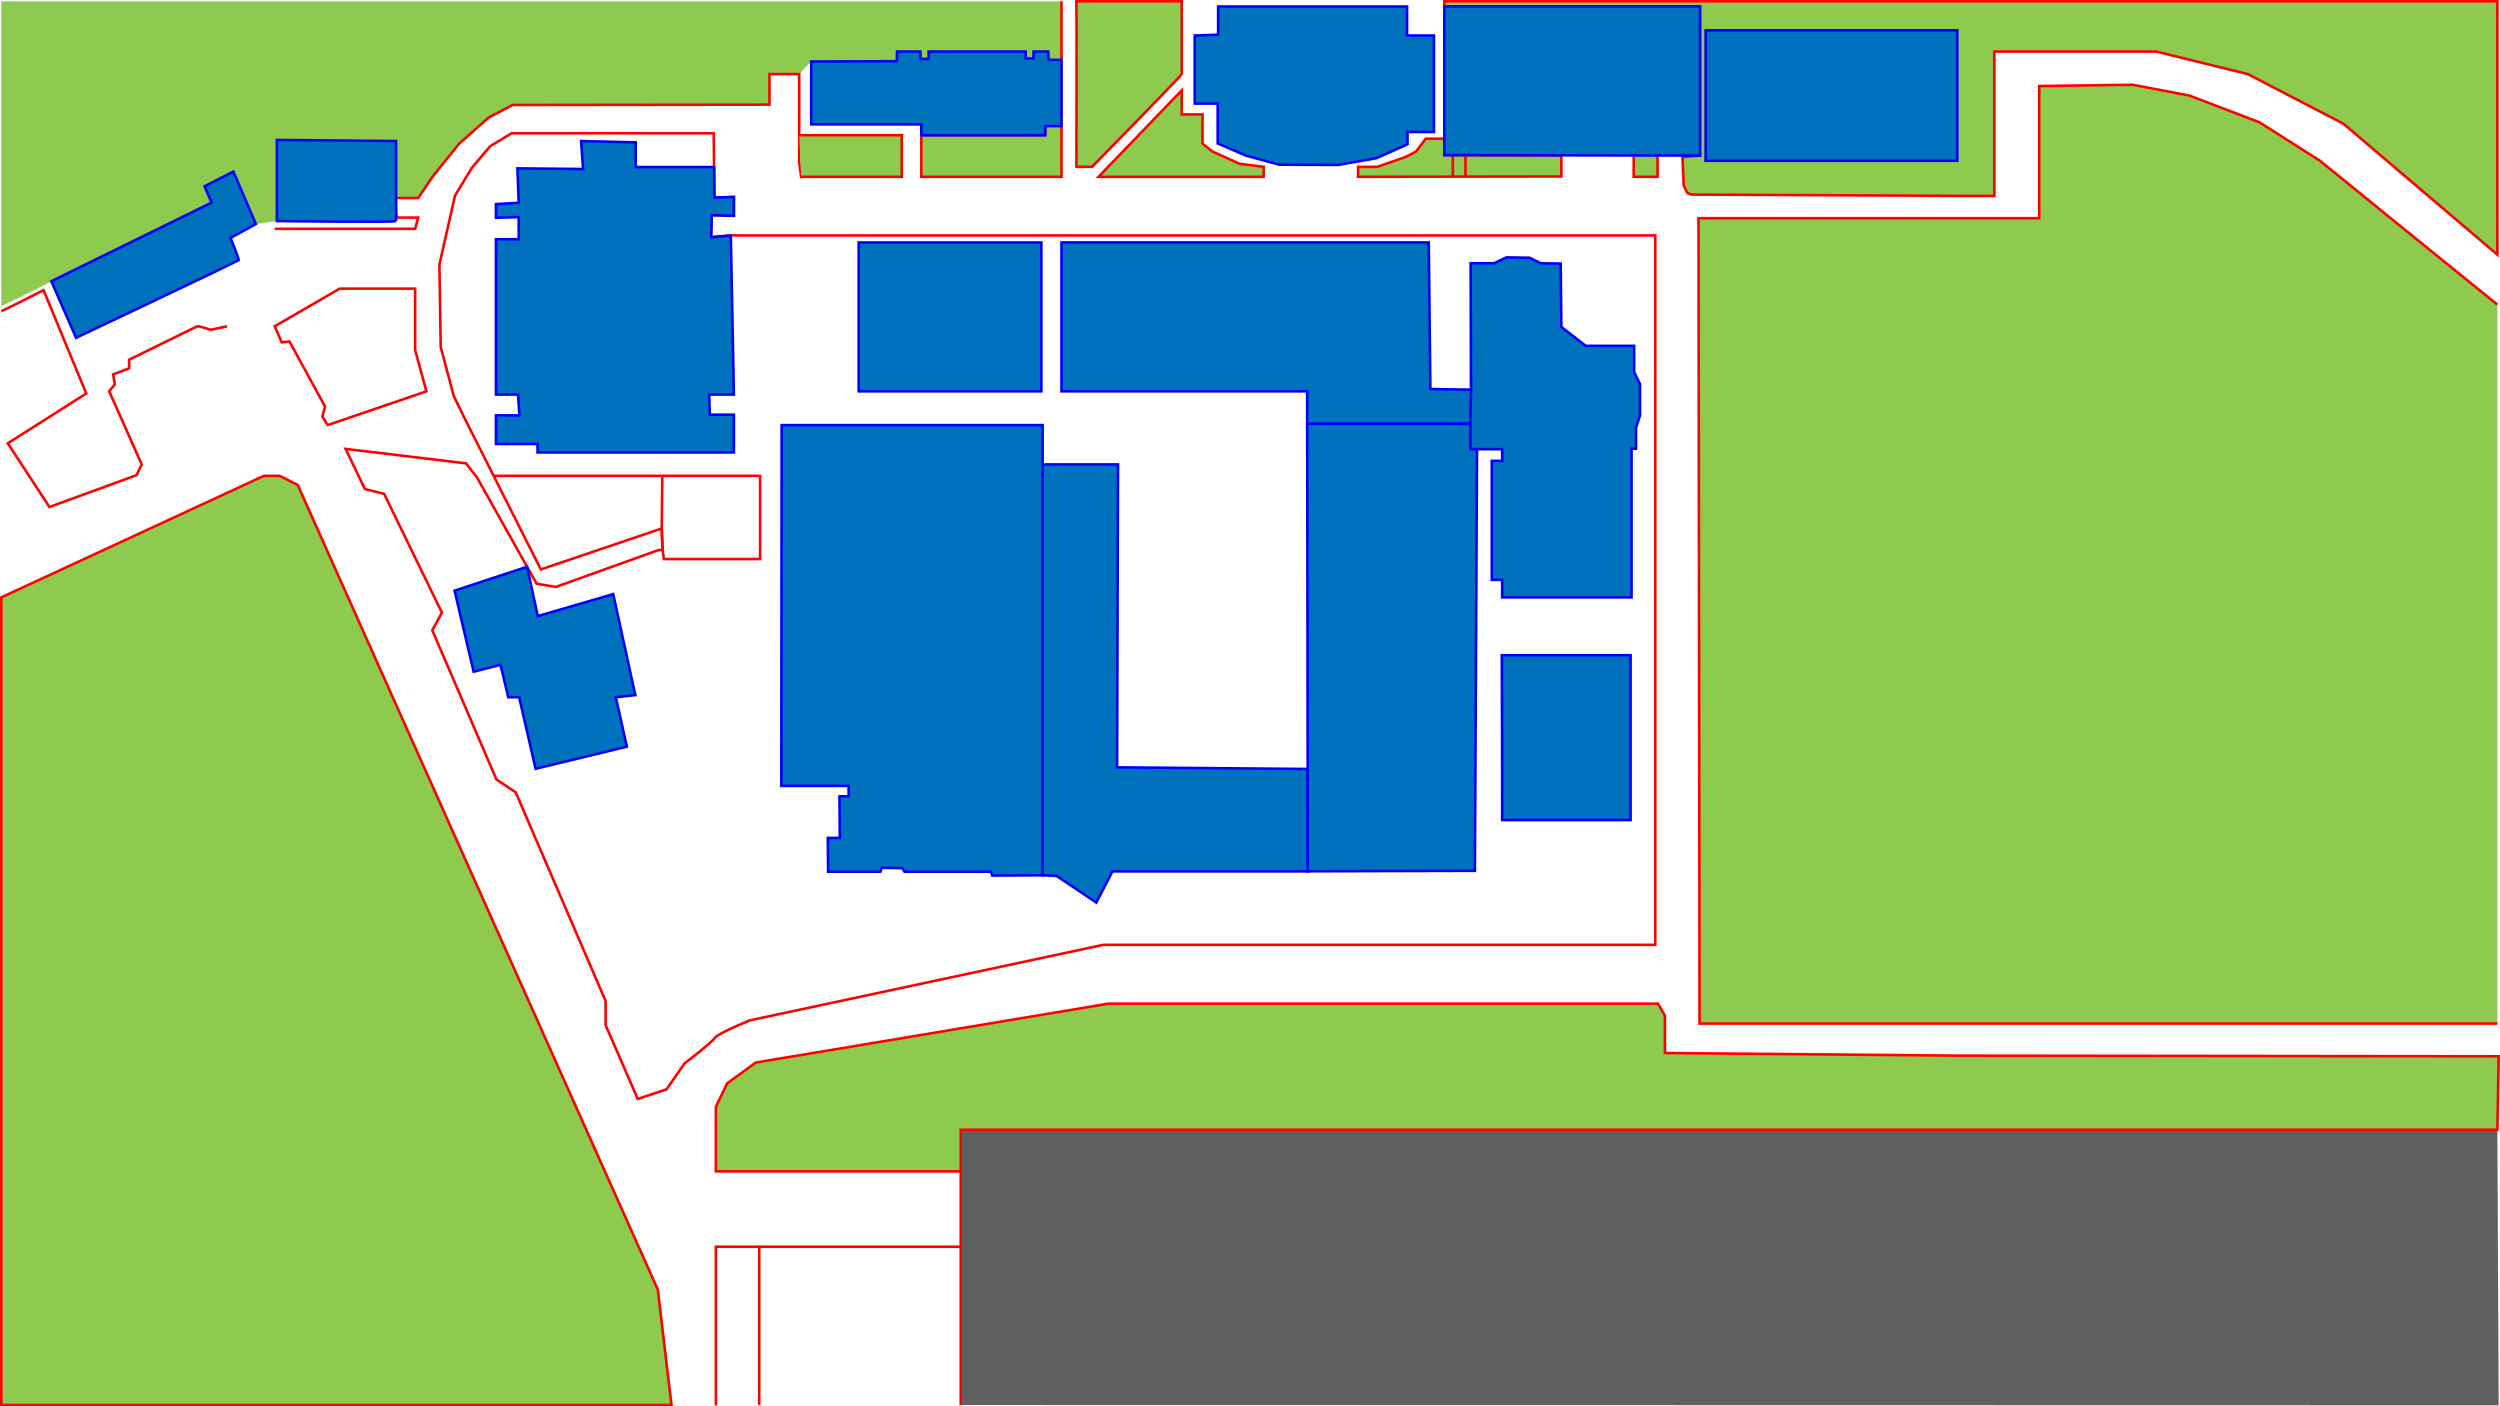<svg id="Top" xmlns="http://www.w3.org/2000/svg" viewBox="0 0 1923.02 1081.75">
  <title>SPSMAP-Top</title>
  <path d="M161.83,154.83l-5.5-12.5L178.5,131l17.33,40.33L212,169V106.67l91.67.83L303,151.33h17.67l31.66-42,22.67-20,18.38-9.58,197.5-.25V56h22.87L623,46.33l65.88-.25.12-7.41h18l.06,5.66h6.27V38.67H788V44h6V38.67h11.33l.34,6.33h9.83V0H0V234.5l38.5-19.17s-35.5,17.17-36,18" transform="translate(1 1)" fill="#8eca4d"/>
  <polyline points="1256.66 119.67 1256.66 136 1275 136 1275 119.67" fill="#8eca4d" stroke="red" stroke-miterlimit="10" stroke-width="2"/>
  <path d="M561.14,180.11h711.11V725.79H847.56L576,783.81s-24.69,9.88-27.16,13.59-23.46,19.75-23.46,19.75L511.75,836.9l-22.22,7.41-24.69-56.79V769L395.7,608.51l-14.81-9.88L331.51,483.81l7.4-13.58-44.44-91.35-14.82-3.71-14.81-30.86,92.59,11.11,8.64,11.11L411.75,448l14.82,2.47,79-28.39,3.09.08L508,405.5,415,437,356.5,321,348,303.5,338,266l-1-63.5,12-53L362,128l14-16.5,16.5-10H548l.5,49.5,15-.5V165l-17-.5-.5,17Z" transform="translate(1 1)" fill="none" stroke="red" stroke-miterlimit="10" stroke-width="2"/>
  <path d="M446,107.5l42,1v19h60.26l.24,23.5,15-.5V165l-17-.5-.5,17,15.14-1.39L563.5,302.5h-19L545,318h18.5v29h-151v-6.5h-32v-22h18l-1-16h-17V183H398V166l-17.5.5V156l17.5-1-1-26.5,50.5.5Z" transform="translate(1 1)" fill="#0071bc" stroke="blue" stroke-miterlimit="10" stroke-width="2"/>
  <rect x="660.5" y="186.5" width="140.5" height="114.5" fill="#0071bc" stroke="blue" stroke-miterlimit="10" stroke-width="2"/>
  <polygon points="816.5 186.5 816.5 301 1005.5 301 1005.5 326 1131 326 1131 345.5 1155.5 345.5 1155.5 354.5 1147.5 354.5 1147.5 446 1155.5 446 1155.5 459.5 1255 459.5 1255 345 1258.44 345.25 1258.44 329 1261.5 319.5 1261.5 295.5 1257 286.25 1257 266 1219.75 266 1201 251.5 1200.5 202.75 1185.25 202.5 1176.5 198.25 1158.75 198 1149.25 202.5 1131.25 202.5 1131.5 299.75 1100.25 299.25 1099 186.5 816.5 186.5" fill="#0071bc" stroke="blue" stroke-miterlimit="10" stroke-width="2"/>
  <polygon points="802 357.25 860 357.25 859.25 590.25 1005.89 591.49 1006 670.25 855.75 670.25 843.25 694.25 812.75 673.75 802 673.25 802 357.25" fill="#0071bc" stroke="blue" stroke-miterlimit="10" stroke-width="2"/>
  <polygon points="802 327 601.25 327 601 604.5 652.75 604.5 652.75 612.5 645.75 612.5 646 644.5 636.75 644.5 637 670.5 677.25 670.5 678.25 667.5 694 667.75 695.75 670.5 762.25 670.5 763.25 673.5 802 673.25 802 327" fill="#0071bc" stroke="blue" stroke-miterlimit="10" stroke-width="2"/>
  <path d="M1154.25,503c.13,2.37.25,126.75.25,126.75h98.75V503Z" transform="translate(1 1)" fill="#0071bc" stroke="blue" stroke-miterlimit="10" stroke-width="2"/>
  <polygon points="739 1080.75 739 869 1921 869 1922.02 1081 739 1080.75" fill="#606060"/>
  <polygon points="919 27.33 919 79.67 936.67 79.67 936.67 110.33 958.33 119.67 984 126.67 1029.08 126.88 1058.67 121.67 1082.67 111 1082.67 101.5 1103 101.5 1103 27.33 1082.33 27.33 1082.33 5 937 5 937 26.67 919 27.33" fill="#0071bc" stroke="blue" stroke-miterlimit="10" stroke-width="2"/>
  <polygon points="1011.33 670.17 1006 670.25 1005.5 326 1131 326 1131 345.5 1136.13 345.5 1134.5 669.83 1011.33 670.17" fill="#0071bc" stroke="blue" stroke-miterlimit="10" stroke-width="2"/>
  <polyline points="739 901 739 901 739 869 1921 869 1922 812.5 1505.56 812 1280.67 810 1280.67 781.33 1275.33 772 852.67 772 581.33 817.33 559.33 833.33 550.67 851.33 550.67 901 739 901 739 959" fill="#8eca4d" stroke="red" stroke-miterlimit="10" stroke-width="2"/>
  <polygon points="516.5 1080.75 506 992 229 373 215 366 203 366 1 459.5 1 1080.75 516.5 1080.75" fill="#8eca4d" stroke="red" stroke-miterlimit="10" stroke-width="2"/>
  <polyline points="211.33 176 319.33 176 321.67 167.33 305 167.33 304 152.33 321.67 152.33 332.67 136 353.33 110.33 376 90.33 394.38 80.75 591.88 80.5 591.88 57 614.75 57 614.75 124.88 616.38 137.13" fill="none" stroke="red" stroke-miterlimit="10" stroke-width="2"/>
  <polygon points="1294.17 120.83 1295.17 143 1298 148.5 1301.17 149.67 1504.5 150.67 1534.06 150.67 1534.06 39.67 1658.56 39.67 1729.05 57 1802.55 95.17 1921 195.92 1921 1 1111 1 1111 5 1307.67 5 1307.67 119.67 1294.17 120.83" fill="#8eca4d" stroke="red" stroke-miterlimit="10" stroke-width="2"/>
  <polyline points="1921 234.33 1841.55 170 1784.55 123.67 1738.05 94.11 1684.05 73.5 1640.56 65.21 1568.56 66.17 1568.56 167.83 1504.5 167.83 1306.5 167.83 1307.33 787.33 1504.5 787.33 1921 787.33" fill="#8eca4d" stroke="red" stroke-miterlimit="10" stroke-width="2"/>
  <polyline points="584 1080.75 584 959 739 959 739 1080.75" fill="none" stroke="red" stroke-miterlimit="10" stroke-width="2"/>
  <polygon points="211.33 250.95 261.33 222 319.33 222 319.33 269.33 328 301 252 327 248 320.47 250 312.67 222.67 262.67 216.67 263.33 211.33 250.95" fill="none" stroke="red" stroke-miterlimit="10" stroke-width="2"/>
  <path d="M378.69,365h205v64h-74l-1-6.83L508,405.5l.46-40.5" transform="translate(1 1)" fill="none" stroke="red" stroke-miterlimit="10" stroke-width="2"/>
  <polygon points="349.67 454.33 364.33 516.67 385 511.33 391 536.33 399.33 536.33 412 591.33 482.18 574.33 473.67 536.33 488.67 534.67 471.67 457 413.67 473.9 405.43 435.95 349.67 454.33" fill="#0071bc" stroke="blue" stroke-miterlimit="10" stroke-width="2"/>
  <path d="M212,106.67V169s91.58,1.25,91.67,0,0-61.5,0-61.5Z" transform="translate(1 1)" fill="#0071bc" stroke="blue" stroke-miterlimit="10" stroke-width="2"/>
  <path d="M178.5,131l17.33,40.33L176.33,182s6.67,16.67,6.34,17.17S57.5,258.83,57.5,258.83l-19-43.5,123.33-60.5-5.5-12.5Z" transform="translate(1 1)" fill="#0071bc" stroke="blue" stroke-miterlimit="10" stroke-width="2"/>
  <path d="M0,238.24c1.25,0,32.5-16.07,32.5-16.07l32.83,79.5L5,340l32,49,67-24.5,4-8.25L83,300l4.33-5.33L86,287l12.33-4.67v-6.66L150.67,250c1-.5,10.33,2.67,10.33,2.67L173.67,250" transform="translate(1 1)" fill="none" stroke="red" stroke-miterlimit="10" stroke-width="2"/>
  <path d="M908,0V56c0,1-69,71.33-69,71.33H827S827.25,2.92,827,0Z" transform="translate(1 1)" fill="#8eca4d" stroke="red" stroke-miterlimit="10" stroke-width="2"/>
  <polygon points="972 136 972 128.33 953.5 126 932.5 116.5 925 110.5 925 88 909 88 909 69.5 845 136 972 136" fill="#8eca4d" stroke="red" stroke-miterlimit="10" stroke-width="2"/>
  <polyline points="816.5 1 816.5 136 708.67 136 708.67 104 804 104 804 97" fill="#8eca4d" stroke="red" stroke-miterlimit="10" stroke-width="2"/>
  <polyline points="614.75 104 693.63 104 693.63 136 616.23 136" fill="#8eca4d" stroke="red" stroke-miterlimit="10" stroke-width="2"/>
  <polygon points="1044.67 136 1044.67 128.33 1059.33 128.33 1081 120.83 1089.33 116.5 1096.67 106.67 1111 106.67 1111 119.28 1201 119.67 1201 135.75 1044.67 136" fill="#8eca4d" stroke="red" stroke-miterlimit="10" stroke-width="2"/>
  <line x1="1127.25" y1="118.75" x2="1127.25" y2="135.87" fill="none" stroke="red" stroke-miterlimit="10" stroke-width="2"/>
  <line x1="1117.5" y1="118.75" x2="1117.5" y2="136" fill="none" stroke="red" stroke-miterlimit="10" stroke-width="2"/>
  <rect x="1312" y="23.33" width="193.56" height="100.33" fill="#0071bc" stroke="blue" stroke-miterlimit="10" stroke-width="2"/>
  <polygon points="624 47.33 624 95.67 708.67 95.67 708.67 104 804 104 804 97 816.5 97 816.5 46 806.67 46 806.33 39.67 795 39.67 795 45 789 45 789 39.67 714.33 39.67 714.33 45.33 708.06 45.33 708 39.67 690 39.67 689.88 47.08 624 47.33" fill="#0071bc" stroke="blue" stroke-miterlimit="10" stroke-width="2"/>
  <polyline points="584 959 550.67 959 550.67 1081" fill="none" stroke="red" stroke-miterlimit="10" stroke-width="2"/>
  <line x1="1131.5" y1="299.75" x2="1131" y2="326" fill="none" stroke="blue" stroke-miterlimit="10" stroke-width="2"/>
  <polygon points="1307.67 119.67 1307.67 5 1111 5 1111 119.28 1307.67 119.67" fill="#0071bc" stroke="blue" stroke-miterlimit="10" stroke-width="2"/>
</svg>
